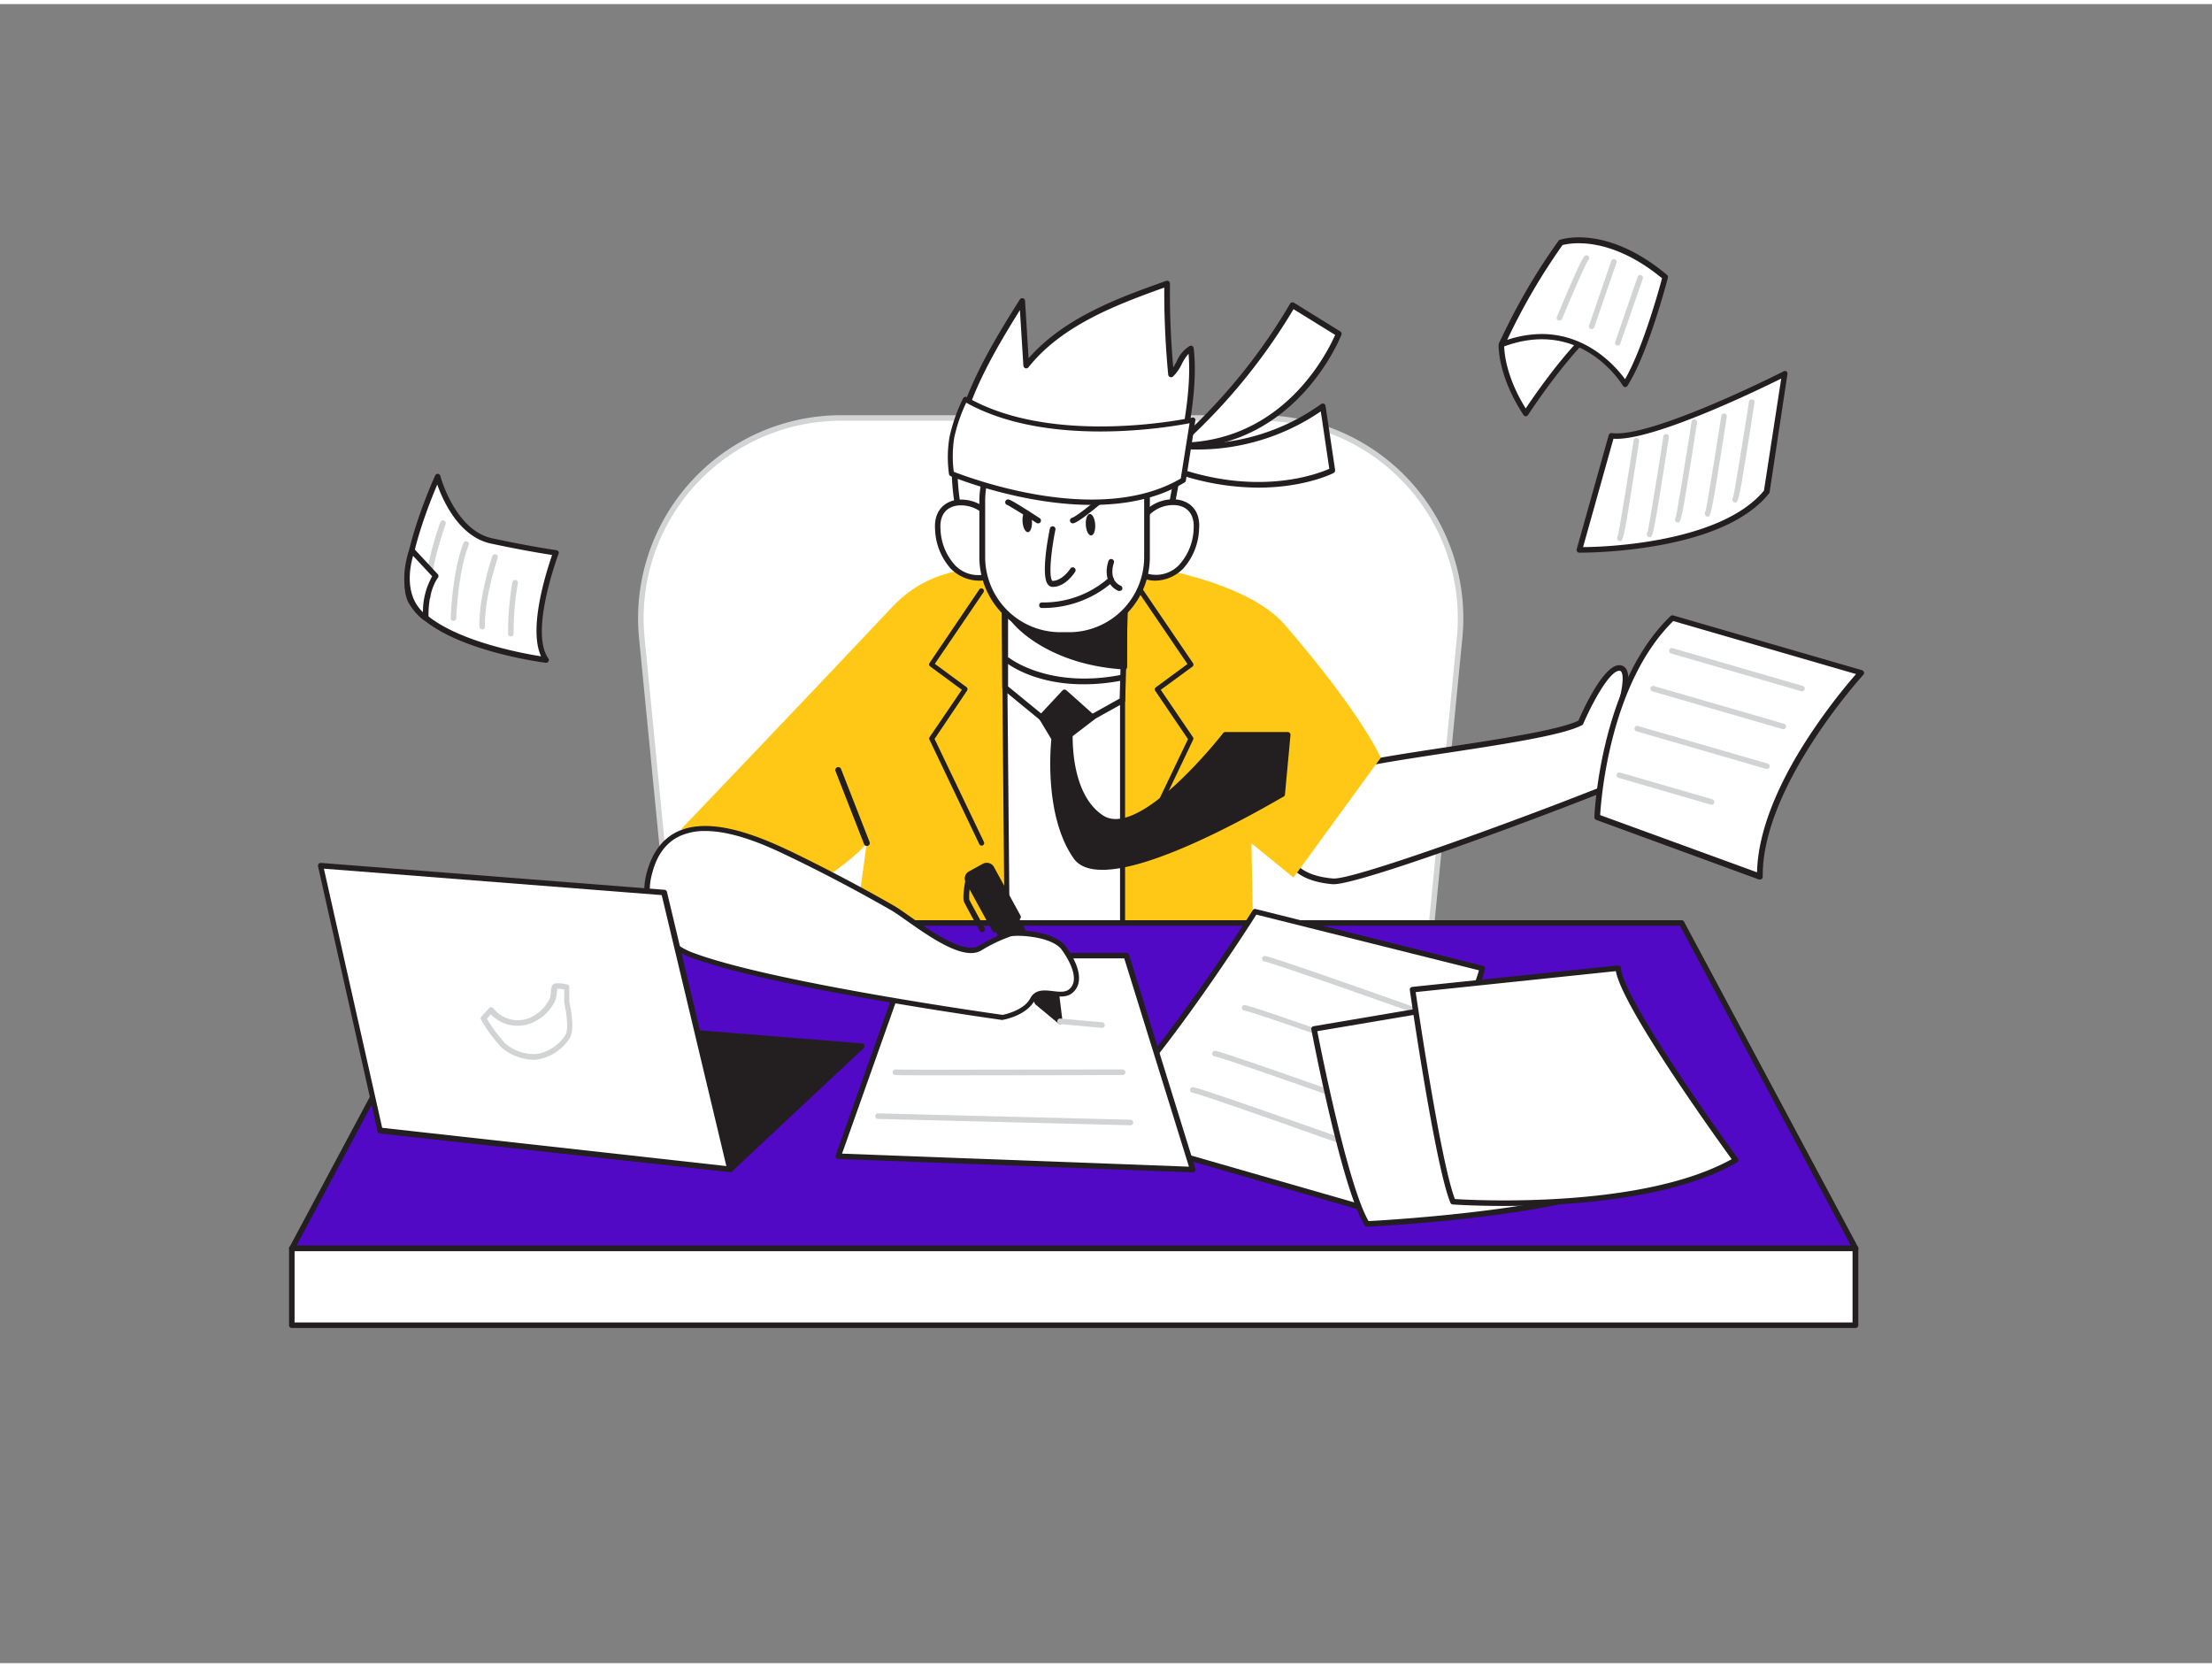 <svg xmlns="http://www.w3.org/2000/svg" viewBox="0 0 400 300" width="406" height="306" class="illustration styles_illustrationTablet__1DWOa"><rect x="0" y="0" width="400" height="300" fill="#808080" stroke="none"/><g id="_105_fast_working" data-name="#105_fast_working"><path d="M152.12,74.84h75.77a36.23,36.23,0,0,1,36.05,39.76l-7.12,72.74H123.19l-7.13-72.74A36.24,36.24,0,0,1,152.12,74.84Z" fill="#fff"></path><path d="M256.82,187.84H123.19a.5.5,0,0,1-.5-.45l-7.13-72.74a36.73,36.73,0,0,1,36.56-40.31h75.77a36.71,36.71,0,0,1,36.55,40.31l-7.12,72.74A.51.51,0,0,1,256.82,187.84Zm-133.18-1H256.37l7.08-72.29a35.73,35.73,0,0,0-35.56-39.21H152.12a35.72,35.72,0,0,0-35.56,39.21Z" fill="#d1d3d4"></path><path d="M285.83,129.93c-5.82,3.2-38,6.22-42.9,8.49a20.24,20.24,0,0,0-2.52,1.44c-7.82,5.16-13,17.64.63,18.77,4.17.35,40.85-13.21,55.44-19.33,3.22-1.34,13.89-6.86,13.07-9S305.32,122.6,304,123s-11.27,5.11-11.27,5.11,2.77-8.3,0-8S285.83,129.93,285.83,129.93Z" fill="#fff"></path><path d="M241.19,159.15H241c-6.17-.52-8.13-3.26-8.7-5.47-1.24-4.87,3-11.07,7.82-14.25a20.72,20.72,0,0,1,2.59-1.47c2.26-1.06,9.72-2.19,18.36-3.51,9.87-1.5,21-3.2,24.36-4.89.68-1.58,4.34-9.74,7.22-10a1.41,1.41,0,0,1,1.31.52c1.06,1.33.19,5-.39,7,2.61-1.24,9.17-4.33,10.28-4.63,2-.54,5.57,6,6.18,7.64,1.2,3.15-13.2,9.62-13.35,9.68C283.39,145.35,246.37,159.15,241.19,159.15Zm51.65-38.59h-.09c-1.81.18-4.91,6-6.44,9.57a.51.51,0,0,1-.23.25c-3.29,1.81-14.25,3.48-24.86,5.09-8.2,1.25-16,2.43-18.07,3.42a19.26,19.26,0,0,0-2.46,1.4c-5.07,3.35-8.39,9.24-7.39,13.13.69,2.71,3.38,4.33,7.79,4.7h.16c4.67,0,40.36-13.14,55-19.29,5.06-2.12,13.28-7.06,12.78-8.37-1-2.6-4.09-7-4.92-7h0c-1.06.28-8.42,3.76-11.17,5.07a.52.52,0,0,1-.57-.08.51.51,0,0,1-.14-.55c.81-2.45,1.64-6.3.92-7.2A.35.35,0,0,0,292.84,120.56Zm-7,9.37h0Z" fill="#231f20"></path><path d="M212.83,79.84a103.54,103.54,0,0,0,20.9-25.39l8.35,5.17S234.42,80,212.83,79.84Z" fill="#fff"></path><path d="M213.1,80.35h-.28a.51.51,0,0,1-.32-.91,103.68,103.68,0,0,0,20.78-25.25.49.49,0,0,1,.32-.24.51.51,0,0,1,.4.06l8.35,5.17a.53.53,0,0,1,.22.62C242.49,60,234.59,80.35,213.1,80.35Zm20.81-25.18A106.26,106.26,0,0,1,214.22,79.3c18.34-.63,26-16.74,27.22-19.48Z" fill="#231f20"></path><path d="M212.83,79.84a38.34,38.34,0,0,0,26.42-7.08L241,84.33s-12.12,6.33-30.14-.69Z" fill="#fff"></path><path d="M227.53,87.44a46.4,46.4,0,0,1-16.88-3.32.55.55,0,0,1-.3-.3.51.51,0,0,1,0-.42l2-3.8a.5.5,0,0,1,.54-.27,38.18,38.18,0,0,0,26-7,.52.52,0,0,1,.51-.06.5.5,0,0,1,.3.4l1.73,11.57a.54.54,0,0,1-.27.54C241.14,84.83,236,87.44,227.53,87.44Zm-16-4.08c15.7,5.92,26.83,1.57,28.85.67l-1.54-10.38a39.56,39.56,0,0,1-25.75,6.75Z" fill="#231f20"></path><path d="M249.68,136.29s-3-7.38-17.29-24c-6.86-8-25.27-11-30.21-11.26,1.08.11,4.17-1.59-16.87,0-10.82.82-17.74,1.36-24.11,8.14-12,12.79-38,40-38,40L150.65,157s4.45-3.12,6.08-5.28L152.79,181l74.13,4.32-.62-33.57,7.6,6.2Z" fill="#FFC816"></path><path d="M200.91,101s.46,0,1.27,0C201.74,100.94,200.91,101,200.91,101Z" fill="#FFC816"></path><polygon points="181.55 104.16 182.22 179.24 202.99 179.24 202.99 100.05 181.55 104.16" fill="#fff"></polygon><path d="M203,179.7H182.22a.46.46,0,0,1-.46-.45l-.67-75.09a.46.46,0,0,1,.37-.45L202.9,99.6a.45.45,0,0,1,.55.44v79.2A.46.46,0,0,1,203,179.7Zm-20.32-.91h19.86V100.6L182,104.53Z" fill="#231f20"></path><path d="M177.5,152.17a.45.45,0,0,1-.41-.26l-9-18.87a.47.47,0,0,1,0-.46l5.84-8.59-5.73-4.22a.46.46,0,0,1-.11-.62l9-13.3a.45.45,0,0,1,.63-.12.46.46,0,0,1,.12.64l-8.79,12.93,5.72,4.21a.46.46,0,0,1,.11.63L169,132.88l8.93,18.64a.46.46,0,0,1-.22.61A.45.45,0,0,1,177.5,152.17Z" fill="#231f20"></path><path d="M206.32,152.17a.45.45,0,0,1-.2,0,.46.46,0,0,1-.22-.61l8.93-18.64-5.93-8.74a.46.46,0,0,1,.11-.63l5.72-4.21-8.79-12.93a.46.46,0,0,1,.12-.64.45.45,0,0,1,.63.12l9.05,13.3a.46.46,0,0,1-.11.62L209.9,124l5.84,8.59a.47.47,0,0,1,0,.46l-9,18.87A.45.45,0,0,1,206.32,152.17Z" fill="#231f20"></path><path d="M211,95.91c-.13,0,2.27-12.83,2.48-13.91,1.41-7.25,2.5-13.83,1.84-19.69-1.73.84-2.15,3.41-3.59,4.67a150.28,150.28,0,0,1-.7-16.43c-9.4,3.33-19.3,7-25.49,14.83l-.74-11.69c-4.34,7-8.75,14.16-11.08,22.11S173,91.16,174.93,99Z" fill="#fff"></path><path d="M174.93,99.48a.52.52,0,0,1-.5-.4c-2-8.18-3.45-15.59-1.16-23.42,2.39-8.19,7-15.65,11.14-22.24a.52.52,0,0,1,.56-.23.51.51,0,0,1,.39.47L186,64.05c6.53-7.48,16.67-11.08,24.88-14a.52.52,0,0,1,.69.49,150.54,150.54,0,0,0,.59,15.16c.22-.35.43-.73.64-1.12a5.92,5.92,0,0,1,2.32-2.75.54.54,0,0,1,.48,0,.55.55,0,0,1,.26.4c.69,6-.48,12.84-1.85,19.85-.26,1.36-2.39,12.83-2.47,13.76a.41.41,0,0,1,0,.22.49.49,0,0,1-.44.34L175,99.48Zm9.5-44.15c-3.84,6.19-8,13.13-10.17,20.62s-.83,14.59,1.07,22.46l35.29-3c.12-1.27.65-4.6,2.39-13.53,1.28-6.58,2.39-13,1.92-18.65a8.19,8.19,0,0,0-1.21,1.83,8,8,0,0,1-1.61,2.29.49.49,0,0,1-.53.09.51.51,0,0,1-.33-.43,156.32,156.32,0,0,1-.71-15.75c-8.32,3-18.44,6.7-24.56,14.42a.53.53,0,0,1-.56.17.54.54,0,0,1-.36-.46Z" fill="#231f20"></path><path d="M205.69,95.32c1-6.14,11.18-7.65,10.68-.41a10.71,10.71,0,0,1-2.72,6.8,6.31,6.31,0,0,1-6.84,1.6" fill="#fff"></path><path d="M208.94,104.26a5.64,5.64,0,0,1-2.34-.48.51.51,0,1,1,.42-.94,5.76,5.76,0,0,0,6.26-1.49,10.2,10.2,0,0,0,2.57-6.48c.17-2.45-1-4-3.14-4.25a6.06,6.06,0,0,0-6.51,4.79.51.51,0,0,1-.59.42.52.52,0,0,1-.43-.59,7.05,7.05,0,0,1,7.65-5.65c2.12.25,4.3,1.78,4,5.35a11.27,11.27,0,0,1-2.86,7.13A7.25,7.25,0,0,1,208.94,104.26Z" fill="#231f20"></path><path d="M180.28,95.32c-1-6.14-11.18-7.65-10.68-.41a10.76,10.76,0,0,0,2.72,6.8,6.31,6.31,0,0,0,6.84,1.6" fill="#fff"></path><path d="M177,104.26a7.25,7.25,0,0,1-5.09-2.19A11.26,11.26,0,0,1,169.09,95c-.25-3.58,1.93-5.11,4-5.36a7.06,7.06,0,0,1,7.65,5.65.5.5,0,0,1-.43.59.51.51,0,0,1-.59-.42,6.07,6.07,0,0,0-6.51-4.79c-2.17.25-3.31,1.8-3.14,4.25a10.2,10.2,0,0,0,2.57,6.48,5.77,5.77,0,0,0,6.26,1.49.51.51,0,0,1,.42.94A5.62,5.62,0,0,1,177,104.26Z" fill="#231f20"></path><polygon points="181.75 123.62 191.98 132.03 202.96 125.92 203.69 100.47 181.75 99.78 181.75 123.62" fill="#fff"></polygon><path d="M192,132.55a.49.49,0,0,1-.32-.12L181.42,124a.49.49,0,0,1-.18-.4V99.78a.53.53,0,0,1,.15-.37.54.54,0,0,1,.38-.14l21.94.68a.52.52,0,0,1,.5.53l-.74,25.45a.5.5,0,0,1-.26.44l-11,6.11A.43.43,0,0,1,192,132.55Zm-9.71-9.17,9.77,8,10.41-5.8.71-24.65-20.89-.64Z" fill="#231f20"></path><path d="M182.44,110c.2,1.16,6.44,8.9,20.84,9.78V110c-3.44.49-8,2.17-11.71,1.83a30.13,30.13,0,0,1-9.13-1.77C182,109.83,182.9,110.3,182.44,110Z" fill="#231f20"></path><path d="M203.28,120.32h0c-13.63-.83-20.35-7.9-21.21-9.92a.47.47,0,0,1-.2-.63c.1-.2.32-.4.8-.18h0a30.26,30.26,0,0,0,9,1.73,25.76,25.76,0,0,0,7.76-1c1.36-.32,2.65-.62,3.83-.79a.49.49,0,0,1,.4.12.52.52,0,0,1,.17.37v9.84a.48.48,0,0,1-.16.36A.48.48,0,0,1,203.28,120.32ZM183.61,111c1.89,2.3,7.79,7.44,19.17,8.28v-8.72c-1,.17-2.05.42-3.18.68a26.77,26.77,0,0,1-8.07,1.06A36.76,36.76,0,0,1,183.61,111Z" fill="#231f20"></path><path d="M191.7,114.09h1.64A14.08,14.08,0,0,0,207.42,100V83.44c0-3.46-4.84-5.58-7.66-6a29.8,29.8,0,0,0-9.17.44c-7.44,1.15-13.05,3.87-13,12.24,0,3.31,0,6.63,0,9.94A14.08,14.08,0,0,0,191.7,114.09Z" fill="#fff"></path><path d="M193.34,114.61H191.7A14.62,14.62,0,0,1,177.1,100c0-1.1,0-2.21,0-3.31q0-3.32,0-6.63c-.08-9.45,7.12-11.78,13.41-12.75a29.8,29.8,0,0,1,9.34-.44c3.35.56,8.08,3,8.08,6.56V100A14.61,14.61,0,0,1,193.34,114.61ZM197,77.7a41.65,41.65,0,0,0-6.31.64c-8.85,1.37-12.6,4.87-12.54,11.72q0,3.33,0,6.64c0,1.11,0,2.21,0,3.31a13.59,13.59,0,0,0,13.57,13.57h1.64A13.58,13.58,0,0,0,206.9,100V83.44c0-3-4.31-5.06-7.22-5.54A17.53,17.53,0,0,0,197,77.7Z" fill="#231f20"></path><ellipse cx="197.2" cy="94.14" rx="0.85" ry="1.95" transform="translate(-5.78 13.21) rotate(-3.78)" fill="#231f20"></ellipse><ellipse cx="184.97" cy="94.09" rx="0.85" ry="1.95" transform="matrix(1, -0.07, 0.07, 1, -5.8, 12.4)" fill="#231f20"></ellipse><path d="M189.06,109.2c-.48,0-.76,0-.81,0a.52.52,0,0,1,.1-1,17.85,17.85,0,0,0,12.22-4.51.53.53,0,0,1,.73.06.52.52,0,0,1-.06.73A19.16,19.16,0,0,1,189.06,109.2Z" fill="#231f20"></path><path d="M202.45,106.11a.44.44,0,0,1-.22,0c-2.56-1.18-2.28-4.07-1.77-5.43a.5.5,0,0,1,.66-.3.52.52,0,0,1,.31.66c-.05.12-1.1,3.06,1.24,4.14a.52.52,0,0,1,.25.68A.52.52,0,0,1,202.45,106.11Z" fill="#231f20"></path><path d="M190.37,105.39a1.1,1.1,0,0,1-.87-.43c-1.32-1.63.07-8.79.37-10.21a.52.52,0,0,1,1,.21c-.69,3.33-1.32,8.43-.58,9.34,1.85,0,3.25-2.19,3.26-2.21a.51.51,0,0,1,.71-.16.52.52,0,0,1,.17.71C194.37,102.75,192.71,105.39,190.37,105.39Z" fill="#231f20"></path><path d="M194,93.9a.53.53,0,0,1-.5-.38.52.52,0,0,1,.36-.63c.76-.22,3.37-2.36,4.77-3.51.67-.55,1.2-1,1.46-1.17a.52.52,0,0,1,.6.85c-.23.16-.78.6-1.41,1.12-2.28,1.87-4.24,3.44-5.14,3.7Z" fill="#231f20"></path><path d="M187.7,93.9a.54.54,0,0,1-.28-.08c-2.25-1.47-4.79-3-5.24-3.24a.51.51,0,0,1,0-1c.25-.06.47-.1,5.83,3.38a.52.52,0,0,1,.15.71A.51.51,0,0,1,187.7,93.9Z" fill="#231f20"></path><polygon points="335.54 225.01 52.77 225.01 84.22 166.16 304.09 166.16 335.54 225.01" fill="#5209C6"></polygon><path d="M335.54,225.51H52.77a.49.49,0,0,1-.42-.24.48.48,0,0,1,0-.49l31.45-58.85a.5.5,0,0,1,.44-.27H304.09a.5.5,0,0,1,.44.27L336,224.78a.5.5,0,0,1-.44.73Zm-281.93-1H334.7l-30.91-57.85H84.52Z" fill="#231f20"></path><path d="M268,174.39,227,164.12s-20.55,32.42-30.82,39l49.08,14.15S265.53,184.89,268,174.39Z" fill="#fff"></path><path d="M245.21,217.81l-.14,0L196,203.64a.51.51,0,0,1-.13-.91c10.06-6.48,30.46-38.55,30.67-38.88a.48.48,0,0,1,.54-.21l41.09,10.27a.49.49,0,0,1,.36.6c-2.5,10.46-22.06,41.74-22.89,43.06A.49.49,0,0,1,245.21,217.81ZM197.28,203,245,216.72c2.08-3.34,19.66-31.77,22.44-42l-40.25-10.07C225,168.1,207.31,195.57,197.28,203Z" fill="#231f20"></path><path d="M249.68,208.61l-.17,0C236.57,204,216.87,197,215.64,196.86a.5.5,0,0,1,.14-1c1.72.23,30.76,10.59,34.07,11.77a.5.5,0,0,1-.17,1Z" fill="#d1d3d4"></path><path d="M253.68,202a.51.51,0,0,1-.17,0c-12.94-4.62-32.64-11.56-33.87-11.72a.51.51,0,0,1-.43-.56.51.51,0,0,1,.57-.43c1.72.23,30.76,10.59,34.07,11.77a.5.5,0,0,1-.17,1Z" fill="#d1d3d4"></path><path d="M259.05,193.71a.51.51,0,0,1-.17,0C245.94,189.06,226.24,182.12,225,182a.5.5,0,0,1-.43-.56.51.51,0,0,1,.56-.43c1.73.23,30.77,10.59,34.08,11.77a.5.5,0,0,1-.17,1Z" fill="#d1d3d4"></path><path d="M262.68,184.84l-.17,0c-12.94-4.62-32.64-11.55-33.86-11.72a.49.49,0,0,1-.43-.56.5.5,0,0,1,.56-.43c1.72.23,30.76,10.59,34.07,11.77a.49.49,0,0,1,.3.64A.48.48,0,0,1,262.68,184.84Z" fill="#d1d3d4"></path><path d="M237.62,185.32s5.48,28.76,9.59,35.27c0,0,39.89-1.89,50.16-9.42,0,0-16.61-22.43-19.35-32.7Z" fill="#fff"></path><path d="M247.21,221.09a.52.52,0,0,1-.43-.24c-4.11-6.51-9.43-34.26-9.65-35.44a.47.47,0,0,1,.08-.38.48.48,0,0,1,.33-.2l40.4-6.85a.5.5,0,0,1,.57.36c2.68,10.06,19.1,32.31,19.26,32.53a.49.49,0,0,1,.09.37.51.51,0,0,1-.19.33c-10.28,7.54-48.8,9.44-50.44,9.52Zm-9-35.36c.74,3.8,5.57,28,9.27,34.34,3.62-.19,39-2.23,49.18-9-2.3-3.14-16.13-22.26-19-32Z" fill="#231f20"></path><polygon points="164.47 172.06 151.57 208.34 215.71 210.76 203.69 172.06 164.47 172.06" fill="#fff"></polygon><path d="M215.71,211.26h0l-64.14-2.42a.51.51,0,0,1-.39-.22.48.48,0,0,1-.06-.45L164,171.89a.5.5,0,0,1,.47-.33h39.22a.5.5,0,0,1,.48.35l12,38.7a.48.48,0,0,1-.08.45A.49.49,0,0,1,215.71,211.26Zm-63.44-3.39L215,210.23l-11.7-37.67h-38.5Z" fill="#231f20"></path><rect x="52.77" y="225.01" width="282.76" height="13.89" fill="#fff"></rect><path d="M335.54,239.4H52.77a.5.5,0,0,1-.5-.5V225a.51.51,0,0,1,.5-.5H335.54a.51.51,0,0,1,.5.5V238.9A.5.5,0,0,1,335.54,239.4Zm-282.27-1H335V225.51H53.27Z" fill="#231f20"></path><polygon points="180.94 160.19 191.05 178.68 191.16 179.57 191.7 183.94 188.31 181.13 187.62 180.56 177.51 162.06 180.94 160.19" fill="#231f20"></polygon><path d="M191.7,184.44a.47.47,0,0,1-.32-.12l-4.08-3.38a.53.53,0,0,1-.12-.14l-10.11-18.5a.49.49,0,0,1,.2-.67l3.43-1.88a.5.5,0,0,1,.38,0,.49.49,0,0,1,.29.24l10.12,18.49a.41.41,0,0,1,0,.18l.65,5.26a.47.47,0,0,1-.25.49A.44.44,0,0,1,191.7,184.44ZM188,180.23l3,2.52-.48-3.92-9.83-18-2.56,1.4Z" fill="#231f20"></path><path d="M177.93,155.89h2.87a1,1,0,0,1,1,1v10a0,0,0,0,1,0,0H177a0,0,0,0,1,0,0v-10a1,1,0,0,1,1-1Z" transform="translate(-55.44 105.84) rotate(-28.67)" fill="#231f20"></path><path d="M179.89,167.85l-.14,0a.48.48,0,0,1-.3-.24l-4.81-8.79a1.48,1.48,0,0,1-.12-1.11,1.45,1.45,0,0,1,.71-.88l2.51-1.38a1.49,1.49,0,0,1,2,.59l4.8,8.79a.49.49,0,0,1-.19.67l-4.23,2.31A.46.46,0,0,1,179.89,167.85Zm-1.44-11.6a.46.46,0,0,0-.23.06l-2.51,1.37h0a.42.42,0,0,0-.23.29.45.45,0,0,0,0,.36l4.56,8.35,3.35-1.83-4.56-8.35A.48.48,0,0,0,178.45,156.25Zm-3,1h0Z" fill="#231f20"></path><path d="M177.6,167.82a.5.5,0,0,1-.45-.26c-.11-.19-2.53-4.57-2.82-5.22s.06-3,.24-3.87a.52.52,0,0,1,.61-.41.51.51,0,0,1,.41.6,11.66,11.66,0,0,0-.32,3.26c.23.51,2.08,3.88,2.78,5.14a.51.51,0,0,1-.2.7A.57.57,0,0,1,177.6,167.82Z" fill="#231f20"></path><path d="M142,153.27c-8.31-3.89-21.22-8.51-24.58,3.73a12.31,12.31,0,0,0,7.78,15c14.86,5.53,56,11.22,56,11.22s4-.69,5.43-3.28,5,.17,7-1.56.59-5.05-1.31-7.69-8.09-2.93-9.66-2.63-5.53,2.63-5.54,2.64c-3.73,2.18-12.69-5.51-15.75-7.27q-8.77-5-17.88-9.45Z" fill="#fff"></path><path d="M181.27,183.7h-.06c-.41-.06-41.39-5.76-56.13-11.24A12.77,12.77,0,0,1,117,156.88c1-3.58,2.86-6,5.56-7.27,5.74-2.65,14,.58,19.66,3.24h0c.53.24,1.05.49,1.54.73,6,2.93,12.07,6.12,17.91,9.47.7.4,1.69,1.1,2.84,1.91,3.67,2.58,9.8,6.9,12.45,5.35,0,0,4-2.36,5.68-2.69,1.46-.28,8-.08,10.12,2.82,2.64,3.65,3.09,6.68,1.24,8.3-1,.92-2.48.75-3.74.6-1.59-.19-2.59-.25-3.17.82-1.47,2.76-5.58,3.49-5.75,3.52Zm-53.73-34.17a10.88,10.88,0,0,0-4.59.91c-2.45,1.13-4.15,3.38-5,6.68a11.86,11.86,0,0,0,7.5,14.47c14.34,5.34,53.88,10.91,55.86,11.19.51-.11,3.87-.85,5-3,.89-1.68,2.58-1.48,4.08-1.3,1.17.14,2.28.27,3-.38,2.12-1.86-.52-5.89-1.38-7.08-1.7-2.36-7.63-2.75-9.2-2.45a28.13,28.13,0,0,0-5.4,2.58c-3.15,1.84-9.1-2.34-13.44-5.39-1.13-.8-2.1-1.49-2.77-1.87-5.82-3.34-11.82-6.52-17.85-9.44l-1.53-.73h0C137.74,151.76,132.28,149.53,127.54,149.53Z" fill="#231f20"></path><path d="M172.07,84.93s25.8,10.87,41.92,1.2l1.72-10.9s-25,5.56-41.14-3.77a30.38,30.38,0,0,0-2.42,6.91A21.69,21.69,0,0,0,172.07,84.93Z" fill="#fff"></path><path d="M197.43,90.56c-13,0-25.36-5.13-25.54-5.21a.46.46,0,0,1-.28-.34,22.1,22.1,0,0,1,.09-6.72,30.72,30.72,0,0,1,2.46-7,.47.47,0,0,1,.28-.24.46.46,0,0,1,.36,0c15.78,9.12,40.56,3.77,40.81,3.72a.42.42,0,0,1,.41.11.43.43,0,0,1,.14.4l-1.72,10.9a.45.45,0,0,1-.22.32C209.22,89.52,203.27,90.56,197.43,90.56Zm-25-6c2.63,1,26.16,10,41.09,1.23l1.59-10c-4,.78-25.76,4.44-40.39-3.71a29,29,0,0,0-2.17,6.35A21.77,21.77,0,0,0,172.48,84.61Z" fill="#231f20"></path><path d="M188.3,128.91l2.33,3.87s-1.58,13.61,4,21.44,37.23-11.43,37.23-11.43l1-10.76H221.58s-15.26,19.68-22.4,15c-6.28-4.13-5.7-15-5.7-15l4.1-3.12-5.06-4.51Z" fill="#231f20"></path><path d="M199.36,156.55c-2.31,0-4.14-.59-5.16-2-5.33-7.51-4.25-19.94-4.08-21.62l-2.24-3.72a.5.5,0,0,1,.06-.6l4.21-4.51a.5.5,0,0,1,.7,0l5.06,4.51a.52.52,0,0,1,.17.39.51.51,0,0,1-.2.38l-3.91,3c0,1.56,0,10.73,5.49,14.33,6.66,4.38,21.58-14.69,21.72-14.88a.49.49,0,0,1,.4-.2h11.28a.51.51,0,0,1,.5.55l-1,10.76a.47.47,0,0,1-.24.37C231,143.87,210,156.55,199.36,156.55ZM188.92,129l2.14,3.54a.48.48,0,0,1,.07.31c0,.14-1.5,13.52,3.88,21.1,4.31,6.07,27.48-6.08,36.34-11.44l1-10H221.82c-1.71,2.17-15.78,19.6-22.91,14.91-6.45-4.24-5.95-15-5.92-15.44a.44.44,0,0,1,.19-.36l3.62-2.76-4.25-3.79Z" fill="#231f20"></path><path d="M195.94,123c-9,0-13.73-3.72-14-3.92a.51.51,0,0,1,.64-.8c.08.05,7.17,5.57,20.24,3a.51.51,0,0,1,.61.4.52.52,0,0,1-.4.61A36.36,36.36,0,0,1,195.94,123Z" fill="#231f20"></path><path d="M156.73,152.23a.5.5,0,0,1-.48-.33l-5.16-13.2a.52.52,0,1,1,1-.38l5.16,13.21a.52.52,0,0,1-.3.67A.57.57,0,0,1,156.73,152.23Z" fill="#231f20"></path><path d="M292.64,174.33l-37.21,3.88s4.57,31.73,7.31,38.35c0,0,33.78,2.51,51.13-7.53C313.87,209,292.87,180.27,292.64,174.33Z" fill="#fff"></path><path d="M271.91,217.33c-5.46,0-9.1-.26-9.21-.27a.48.48,0,0,1-.42-.31c-2.74-6.6-7.16-37.17-7.34-38.47a.49.49,0,0,1,.1-.37.47.47,0,0,1,.34-.19l37.21-3.89a.53.53,0,0,1,.38.12.53.53,0,0,1,.17.36c.18,4.58,13.9,24.52,21.13,34.42a.48.48,0,0,1,.09.4.51.51,0,0,1-.24.33C302.45,216.22,283.26,217.33,271.91,217.33Zm-8.82-1.25c3.4.22,33.79,1.83,50.05-7.21-2.7-3.72-19.77-27.44-20.94-34L256,178.66C256.6,182.72,260.58,209.52,263.09,216.08Z" fill="#231f20"></path><path d="M291.39,78.06l-5.78,20.63s25.11.3,33.85-10.5l3.28-21.35S298.64,79.05,291.39,78.06Z" fill="#fff"></path><path d="M285.76,99.2h-.16a.46.46,0,0,1-.39-.2.48.48,0,0,1-.09-.43l5.79-20.64a.52.52,0,0,1,.55-.36c7,1,30.81-11,31.05-11.16a.49.49,0,0,1,.52,0,.49.49,0,0,1,.2.48L320,88.27a.45.45,0,0,1-.11.23c-3.7,4.58-10.59,7.77-20.5,9.48A86,86,0,0,1,285.76,99.2Zm6-20.6-5.49,19.59c4,0,24.94-.79,32.71-10.21l3.12-20.26C317.74,69.88,298.77,79.06,291.76,78.6Z" fill="#231f20"></path><polygon points="132.01 210.71 155.83 188.4 91.79 183.24 68.71 203.67 132.01 210.71" fill="#231f20"></polygon><path d="M132,211.2H132l-63.3-7a.5.5,0,0,1-.42-.34.49.49,0,0,1,.15-.52l23.08-20.43a.51.51,0,0,1,.37-.13l64,5.16a.53.53,0,0,1,.43.33.52.52,0,0,1-.13.53l-23.82,22.31A.55.55,0,0,1,132,211.2Zm-62.13-7.9,62,6.88,22.84-21.38L92,183.75Z" fill="#231f20"></path><polygon points="132.01 210.71 120.08 160.63 57.95 155.77 68.71 203.67 132.01 210.71" fill="#fff"></polygon><path d="M132,211.2H132l-63.3-7a.51.51,0,0,1-.43-.39l-10.76-47.9a.54.54,0,0,1,.11-.44.52.52,0,0,1,.42-.17l62.13,4.86a.5.5,0,0,1,.44.39l11.93,50.07a.5.5,0,0,1-.11.45A.51.51,0,0,1,132,211.2Zm-62.89-8,62.24,6.92-11.69-49-61.09-4.78Z" fill="#231f20"></path><path d="M96.37,190.9a9.36,9.36,0,0,1-5.68-2.22,29.46,29.46,0,0,1-3.69-5,.5.5,0,0,1,.06-.59l1.39-1.53a.51.51,0,0,1,.4-.16.52.52,0,0,1,.38.21,5.63,5.63,0,0,0,6.45,1.75h0a7.22,7.22,0,0,0,3.75-3.57,7.65,7.65,0,0,0,.19-1.13,2.64,2.64,0,0,1,.3-1.29c.14-.16.45-.54,2.62-.1a.5.5,0,0,1,.41.48l0,2.68c.17.72,1.13,5.13,0,6.66a8.51,8.51,0,0,1-5.89,3.77C96.85,190.88,96.61,190.9,96.37,190.9Zm-8.32-7.42a26.68,26.68,0,0,0,3.3,4.45A8,8,0,0,0,97,189.86a7.56,7.56,0,0,0,5.19-3.37c.69-.91.26-4.09-.16-5.89a.3.3,0,0,1,0-.1l0-2.32a6.28,6.28,0,0,0-1.27-.11c0,.14,0,.47-.08.71a5.14,5.14,0,0,1-.29,1.45A8.11,8.11,0,0,1,96,184.3h0a6.68,6.68,0,0,1-7.25-1.63Zm7.81.35h0Zm4.73-5.74Z" fill="#d1d3d4"></path><path d="M204.42,202.74h0l-45.66-1.15a.5.5,0,0,1-.48-.52.49.49,0,0,1,.5-.48h0l45.65,1.15a.49.49,0,0,1,.49.51A.51.51,0,0,1,204.42,202.74Z" fill="#d1d3d4"></path><path d="M173.68,193.71c-6.58,0-11.62,0-11.85-.06a.5.5,0,0,1,.18-1c1,.09,27.22,0,41,0h0a.5.5,0,0,1,.5.5.5.5,0,0,1-.5.5C197.26,193.68,183.68,193.71,173.68,193.71Z" fill="#d1d3d4"></path><path d="M199.24,185.12h-.05l-7.54-.68a.5.5,0,0,1-.45-.55.49.49,0,0,1,.54-.45l7.54.68a.5.5,0,0,1,0,1Z" fill="#d1d3d4"></path><path d="M288.83,147s.83-23.75,13.61-36l34.12,9.9S318,141.05,318.24,157.78Z" fill="#fff"></path><path d="M318.24,158.3a.47.47,0,0,1-.17,0l-29.42-10.78a.52.52,0,0,1-.34-.5c0-.24,1-24.1,13.77-36.35a.54.54,0,0,1,.5-.12l34.13,9.9a.53.53,0,0,1,.35.36.49.49,0,0,1-.12.49c-.18.2-18.38,20.18-18.18,36.5a.53.53,0,0,1-.22.43A.54.54,0,0,1,318.24,158.3Zm-28.88-11.65L317.73,157c.17-8.56,5-17.87,9.16-24.24a105.69,105.69,0,0,1,8.74-11.61l-33.05-9.59C291.16,122.78,289.54,143.61,289.36,146.65Z" fill="#231f20"></path><path d="M325.78,124.23l-.14,0-23.45-6.8a.51.51,0,0,1-.34-.62.49.49,0,0,1,.62-.34l23.45,6.8a.5.5,0,0,1-.14,1Z" fill="#d1d3d4"></path><path d="M322.4,131.08l-.14,0-23.45-6.8a.51.51,0,0,1-.34-.62.49.49,0,0,1,.62-.34l23.45,6.8a.5.5,0,0,1-.14,1Z" fill="#d1d3d4"></path><path d="M319.51,138.3l-.14,0-23.45-6.8a.5.5,0,0,1-.34-.62.49.49,0,0,1,.62-.34l23.45,6.8a.5.5,0,0,1,.34.62A.49.49,0,0,1,319.51,138.3Z" fill="#d1d3d4"></path><path d="M309.5,144.76a.36.36,0,0,1-.14,0l-16.67-4.84a.49.49,0,0,1-.34-.62.5.5,0,0,1,.62-.34l16.67,4.84a.5.5,0,0,1,.34.62A.49.49,0,0,1,309.5,144.76Z" fill="#d1d3d4"></path><path d="M313.85,90.13h-.1c-.14,0-.48-.11-.46-.66a.44.44,0,0,1,.13-.31c.39-1.78,1.88-11,2.85-17.26a.5.5,0,1,1,1,.16C314.58,89.18,314.4,90.13,313.85,90.13Z" fill="#d1d3d4"></path><path d="M308.85,92.68h-.1c-.15,0-.48-.1-.46-.66a.44.44,0,0,1,.13-.31c.39-1.78,1.88-11,2.85-17.26a.49.49,0,0,1,.57-.41.5.5,0,0,1,.42.57C309.58,91.73,309.4,92.68,308.85,92.68Z" fill="#d1d3d4"></path><path d="M303.47,93.75h-.1c-.14,0-.48-.1-.46-.65a.49.49,0,0,1,.13-.32c.39-1.78,1.88-11,2.85-17.26a.51.51,0,0,1,.58-.41.49.49,0,0,1,.41.57C304.2,92.8,304,93.75,303.47,93.75Z" fill="#d1d3d4"></path><path d="M298.38,96.4h-.1c-.15,0-.48-.11-.46-.66a.44.44,0,0,1,.13-.31c.38-1.79,1.88-11,2.85-17.26a.51.51,0,0,1,.57-.42.51.51,0,0,1,.42.57C299.1,95.44,298.93,96.4,298.38,96.4Z" fill="#d1d3d4"></path><path d="M293,97.11h-.1c-.15,0-.48-.11-.46-.66a.48.48,0,0,1,.13-.32c.38-1.78,1.88-11,2.85-17.25a.5.5,0,0,1,.57-.42.51.51,0,0,1,.42.57C293.75,96.16,293.58,97.11,293,97.11Z" fill="#d1d3d4"></path><path d="M271.53,61.6s-.28,5.32,4.39,12.44c0,0,9.94-15.32,16-17.67S275.93,51.77,271.53,61.6Z" fill="#fff"></path><path d="M275.92,74.54a.52.52,0,0,1-.42-.23C270.8,67.14,271,61.8,271,61.57a.61.61,0,0,1,.05-.18c3.09-6.91,14.42-8.18,19.8-7.32,1.68.26,2.54.72,2.61,1.39s-1,1.23-1.37,1.37c-5.86,2.27-15.68,17.33-15.78,17.48a.5.5,0,0,1-.42.23ZM272,61.71c0,.69.11,5.34,3.9,11.41,2-3,10.33-15.09,15.83-17.22a2.24,2.24,0,0,0,.68-.35c-.56-.42-3.37-.95-7.37-.58C281.94,55.25,274.45,56.49,272,61.71Z" fill="#231f20"></path><path d="M293.89,68.76s-7.69-12.83-22.36-7.16a109.12,109.12,0,0,1,10.68-18.44s8.09-2.82,18.91,6.24C301.12,49.4,297.61,62.93,293.89,68.76Z" fill="#fff"></path><path d="M293.89,69.26h0a.52.52,0,0,1-.42-.25c-.31-.51-7.66-12.39-21.75-7a.48.48,0,0,1-.54-.12.49.49,0,0,1-.1-.54,110.45,110.45,0,0,1,10.74-18.53.5.5,0,0,1,.24-.19c.34-.11,8.48-2.8,19.39,6.34a.51.51,0,0,1,.16.51c-.14.55-3.57,13.67-7.29,19.5A.52.52,0,0,1,293.89,69.26Zm-15.13-9.6c8.47,0,13.61,6.12,15.1,8.17,3.18-5.47,6.17-16.29,6.69-18.25-9.58-7.9-16.93-6.3-18-6a112.7,112.7,0,0,0-10,17.14A20,20,0,0,1,278.76,59.66Z" fill="#231f20"></path><path d="M292.55,61.73a.44.44,0,0,1-.16,0,.5.5,0,0,1-.31-.64l4.05-11.76a.5.5,0,0,1,.63-.31.51.51,0,0,1,.31.64L293,61.4A.5.5,0,0,1,292.55,61.73Z" fill="#d1d3d4"></path><path d="M287.82,58.76a.45.45,0,0,1-.16,0,.5.5,0,0,1-.31-.63l4-11.62a.5.5,0,1,1,.94.32l-4,11.62A.49.49,0,0,1,287.82,58.76Z" fill="#d1d3d4"></path><path d="M282,57.22a.48.48,0,0,1-.2,0,.51.51,0,0,1-.27-.65c4.61-11.05,4.94-11.09,5.28-11.14a.52.52,0,0,1,.56.43.48.48,0,0,1-.19.46c-.5.71-3.15,6.86-4.72,10.63A.49.49,0,0,1,282,57.22Z" fill="#d1d3d4"></path><path d="M98.77,118.61s-19.36-2.43-24.35-10.43C71.2,103,79.15,85.45,79.15,85.45s2.66,10.12,9.75,11.64,11.64,2.15,11.64,2.15S95.1,113.55,98.77,118.61Z" fill="#fff"></path><path d="M98.77,119.11h-.06c-.8-.1-19.66-2.55-24.72-10.67-3.32-5.34,4.37-22.47,4.7-23.2a.48.48,0,0,1,.5-.29.49.49,0,0,1,.44.37c0,.1,2.67,9.85,9.37,11.28,7,1.5,11.57,2.14,11.61,2.15A.48.48,0,0,1,101,99a.5.5,0,0,1,0,.43c-.05.14-5.3,14.11-1.83,18.9a.52.52,0,0,1,0,.55A.5.5,0,0,1,98.77,119.11ZM79.07,86.88c-1.7,4-6.79,16.91-4.23,21,4.16,6.68,19,9.43,23,10.06-2.39-5.16,1.1-15.7,2-18.32-1.47-.23-5.52-.88-11.07-2.07C83,96.33,80.07,89.73,79.07,86.88Z" fill="#231f20"></path><path d="M77.48,107.55a.49.49,0,0,1-.49-.45c-.52-4.79,2.52-13.08,2.65-13.43a.5.5,0,0,1,.64-.29.5.5,0,0,1,.3.64c0,.08-3.09,8.42-2.6,13a.5.5,0,0,1-.44.55Z" fill="#d1d3d4"></path><path d="M77,111s-.36-4.58,1.79-7.62l-4.29-4.61S71.22,106.92,77,111Z" fill="#fff"></path><path d="M77,111.54a.52.52,0,0,1-.29-.09c-6-4.3-2.71-12.74-2.68-12.82a.52.52,0,0,1,.37-.31.51.51,0,0,1,.46.15l4.29,4.61a.5.5,0,0,1,.05.63c-2,2.85-1.7,7.25-1.7,7.29a.48.48,0,0,1-.25.47A.45.45,0,0,1,77,111.54Zm-2.3-11.77c-.56,1.92-1.61,7,1.78,10.19a13.13,13.13,0,0,1,1.67-6.49Z" fill="#231f20"></path><path d="M82,111.54h0a.5.5,0,0,1-.49-.52c0-.35.31-8.63,2.32-13.59a.49.49,0,0,1,.65-.27.5.5,0,0,1,.28.65c-1.94,4.79-2.25,13.16-2.25,13.25A.5.5,0,0,1,82,111.54Z" fill="#d1d3d4"></path><path d="M87.19,113.08a.51.51,0,0,1-.5-.49c-.11-5.53,2.25-12.48,2.35-12.77a.5.5,0,0,1,.95.33c0,.06-2.41,7.07-2.3,12.42a.5.5,0,0,1-.49.51Z" fill="#d1d3d4"></path><path d="M92.38,114.36a.49.49,0,0,1-.5-.49,52.31,52.31,0,0,1,.79-9.34.51.51,0,0,1,.59-.39.49.49,0,0,1,.39.59,51.11,51.11,0,0,0-.77,9.13.5.5,0,0,1-.5.5Z" fill="#d1d3d4"></path></g></svg>

